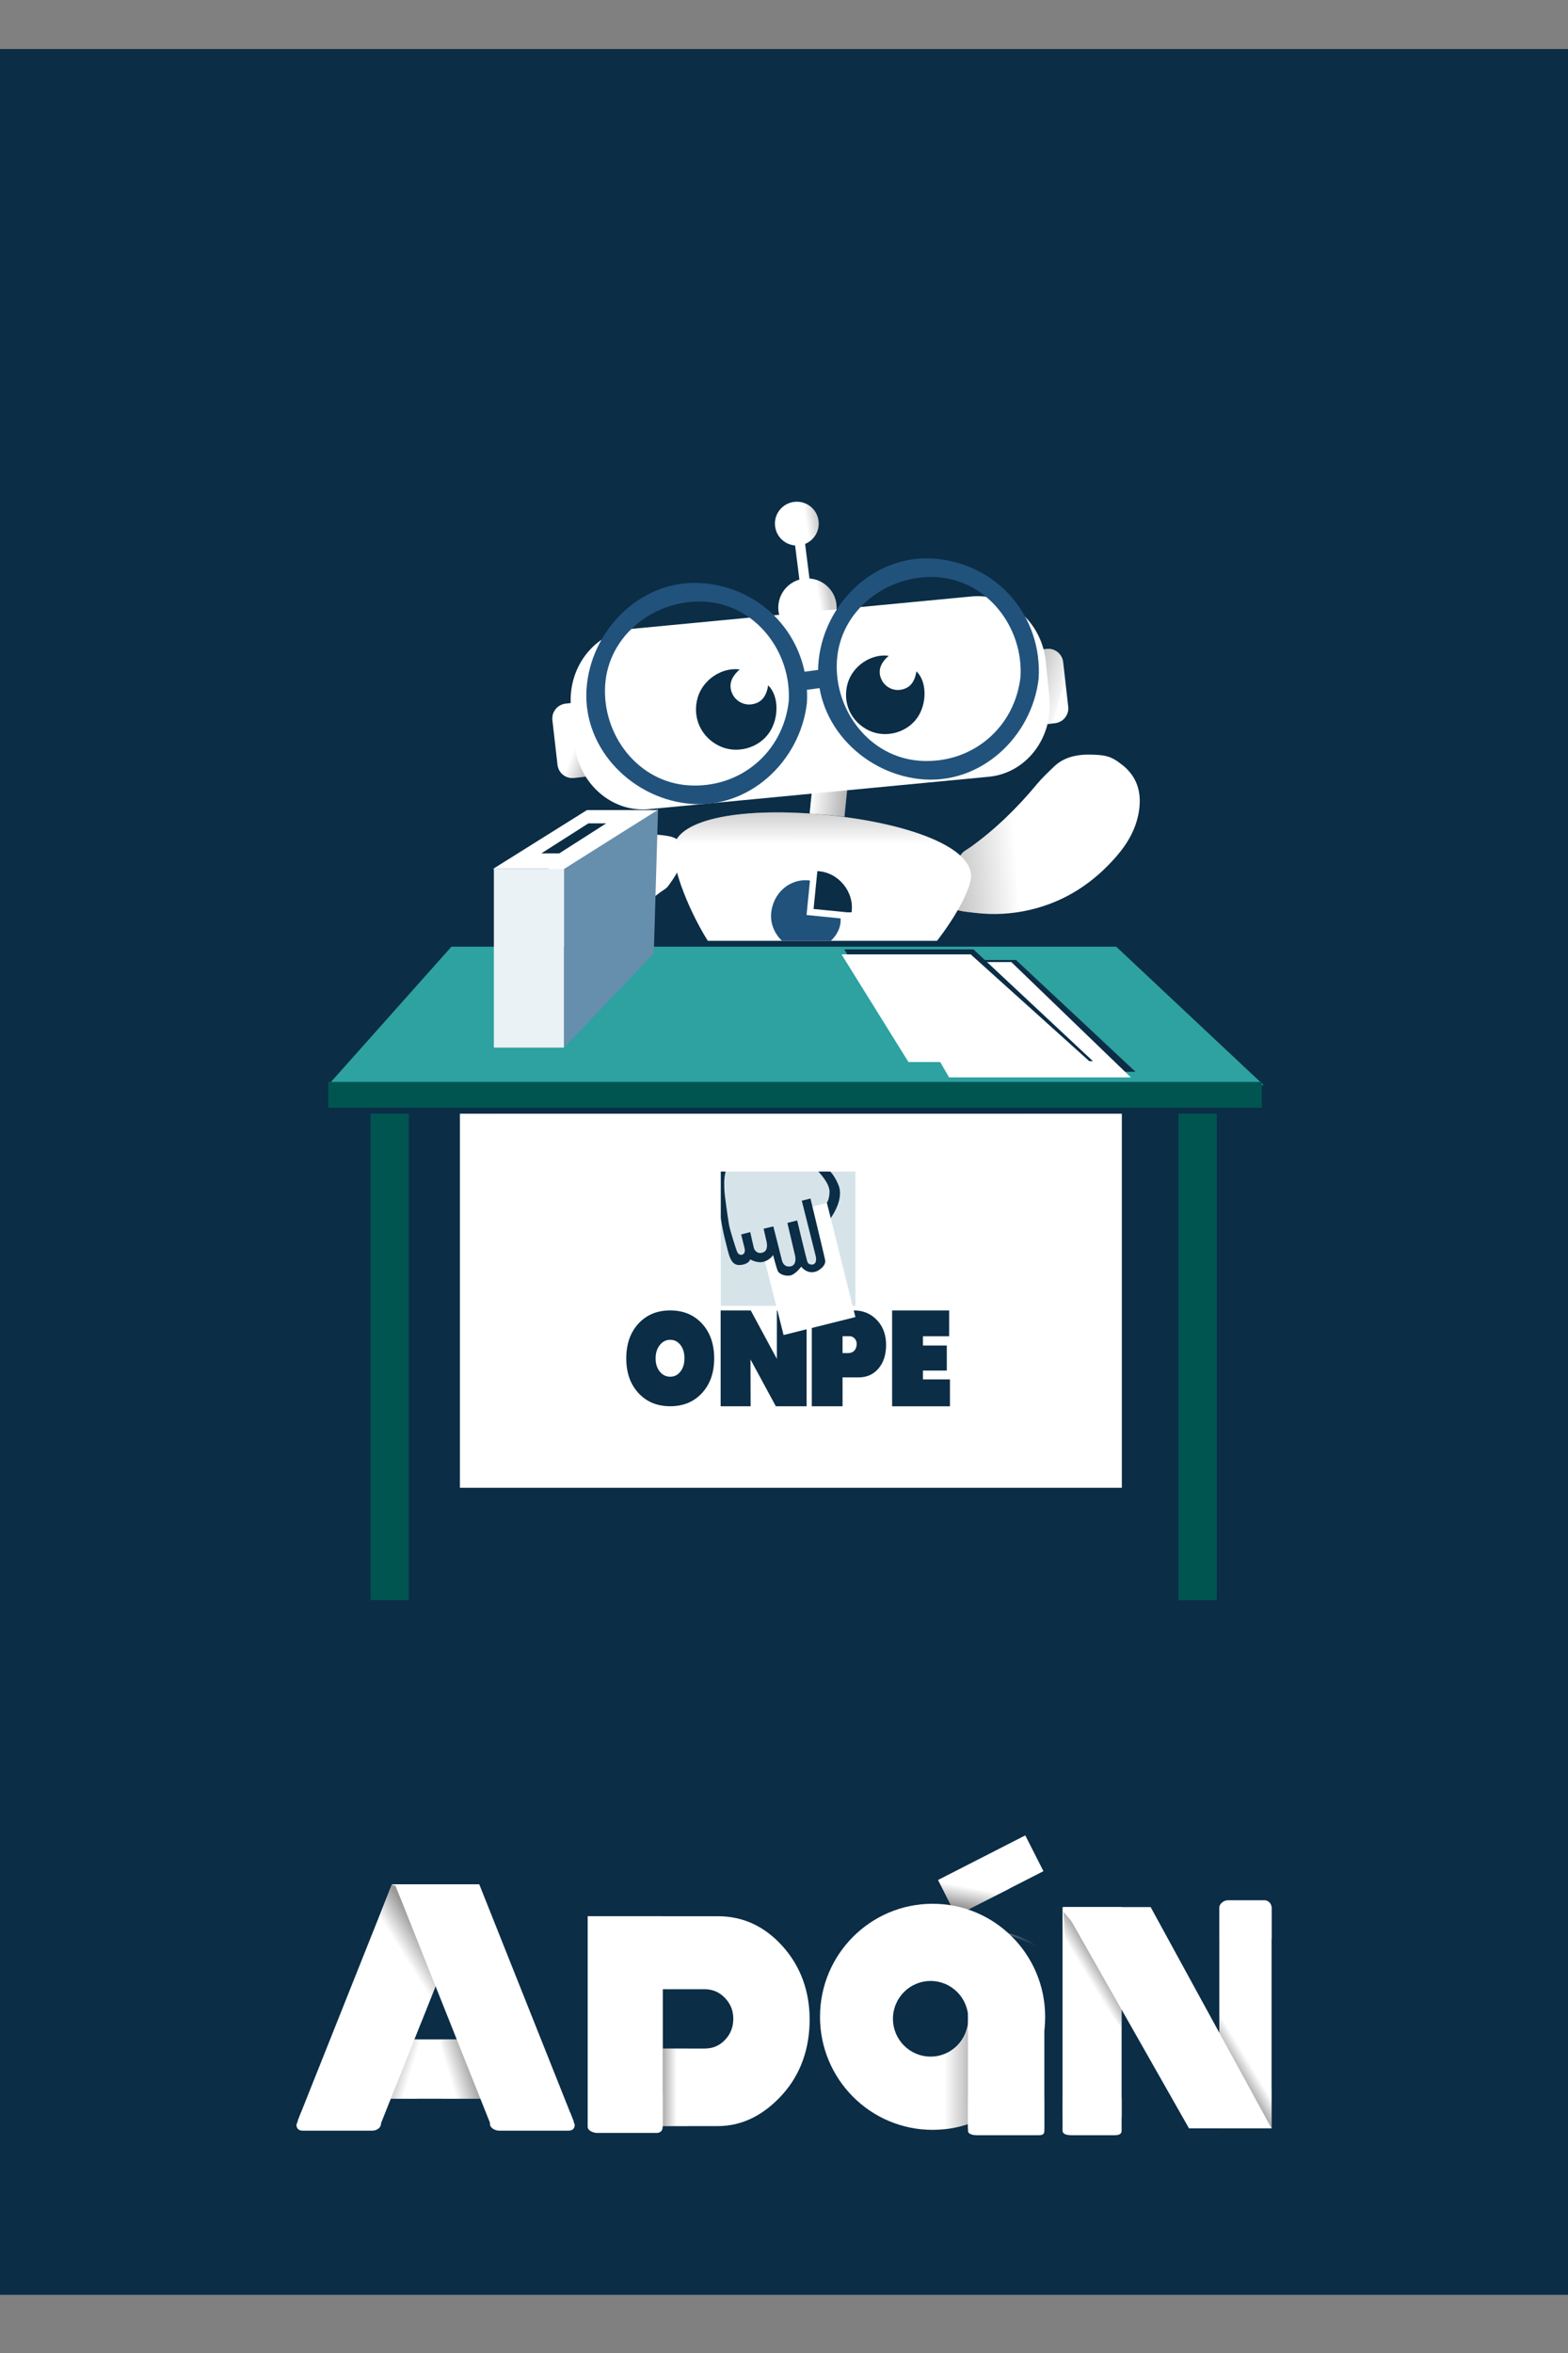 <?xml version="1.0" encoding="utf-8"?>
<!-- Generator: Adobe Illustrator 16.0.0, SVG Export Plug-In . SVG Version: 6.00 Build 0)  -->
<!DOCTYPE svg PUBLIC "-//W3C//DTD SVG 1.1//EN" "http://www.w3.org/Graphics/SVG/1.1/DTD/svg11.dtd">
<svg version="1.1" id="Capa_1" xmlns="http://www.w3.org/2000/svg" xmlns:xlink="http://www.w3.org/1999/xlink" x="0px" y="0px"
	 width="512px" height="768px" viewBox="0 0 512 768" enable-background="new 0 0 512 768" xml:space="preserve">
<rect x="0" y="0" width="512" height="768" fill="#808080" stroke="none"/>
<rect y="16" fill-rule="evenodd" clip-rule="evenodd" fill="#0B2D46" width="512" height="733"/>
<linearGradient id="SVGID_1_" gradientUnits="userSpaceOnUse" x1="327.799" y1="633.867" x2="341" y2="633.867">
	<stop  offset="0" style="stop-color:#FFFFFF"/>
	<stop  offset="1" style="stop-color:#000000"/>
</linearGradient>
<path opacity="0.3" fill="url(#SVGID_1_)" d="M327.799,630.734c4.226,2.065,9.996,3.595,13.201,6.266
	C336.66,633.311,332.225,631.368,327.799,630.734z"/>
<g>
	<g>
		<path fill-rule="evenodd" clip-rule="evenodd" fill="#0B2D46" d="M256.089,232.844c-0.977,9.763-9.682,16.888-19.447,15.914
			c-9.763-0.975-16.889-9.68-15.914-19.444c0.975-9.766,9.683-16.89,19.446-15.917C249.938,214.375,257.063,223.08,256.089,232.844z
			"/>
		<circle fill-rule="evenodd" clip-rule="evenodd" fill="#0B2D46" cx="288.666" cy="226.941" r="17.767"/>
		<g>
			<g>
				<path fill-rule="evenodd" clip-rule="evenodd" fill="#FFFFFF" d="M197.804,247.82c0.307,2.679-1.617,5.101-4.295,5.407
					l-6.064,0.696c-2.678,0.306-5.1-1.615-5.404-4.296l-1.668-14.547c-0.309-2.679,1.614-5.101,4.294-5.408l6.063-0.696
					c2.676-0.307,5.098,1.616,5.405,4.294L197.804,247.82z"/>
				
					<linearGradient id="SVGID_2_" gradientUnits="userSpaceOnUse" x1="221.776" y1="157.844" x2="229.055" y2="159.897" gradientTransform="matrix(0.995 0.099 -0.099 0.995 -16.343 62.181)">
					<stop  offset="0" style="stop-color:#FFFFFF"/>
					<stop  offset="1" style="stop-color:#000000"/>
				</linearGradient>
				<path opacity="0.3" fill-rule="evenodd" clip-rule="evenodd" fill="url(#SVGID_2_)" d="M197.804,247.82l-1.67-14.549
					c-0.308-2.678-2.729-4.601-5.405-4.294l-6.063,0.696c-0.174,0.021-0.346,0.049-0.512,0.085c1.609,7.27,1.938,15.53-1.516,21.718
					c0.935,1.653,2.799,2.678,4.806,2.448l6.064-0.696C196.187,252.92,198.11,250.499,197.804,247.82z"/>
			</g>
			<g>
				<circle fill-rule="evenodd" clip-rule="evenodd" fill="#FFFFFF" cx="263.652" cy="198.324" r="9.519"/>
				<path fill-rule="evenodd" clip-rule="evenodd" fill="#FFFFFF" d="M267.28,170.009c0.494,3.916-2.278,7.497-6.199,7.991
					c-3.917,0.498-7.495-2.28-7.989-6.197c-0.5-3.921,2.276-7.497,6.194-7.991C263.206,163.315,266.784,166.089,267.28,170.009z"/>
				
					<rect x="260.829" y="174.882" transform="matrix(0.992 -0.125 0.125 0.992 -21.331 34.364)" fill-rule="evenodd" clip-rule="evenodd" fill="#FFFFFF" width="3.285" height="23.699"/>
			</g>
			
				<linearGradient id="SVGID_3_" gradientUnits="userSpaceOnUse" x1="292.845" y1="94.846" x2="296.577" y2="93.851" gradientTransform="matrix(0.995 0.099 -0.099 0.995 -16.343 62.181)">
				<stop  offset="0" style="stop-color:#FFFFFF"/>
				<stop  offset="1" style="stop-color:#000000"/>
			</linearGradient>
			<path opacity="0.2" fill-rule="evenodd" clip-rule="evenodd" fill="url(#SVGID_3_)" d="M273.096,197.131
				c-0.577-4.562-4.291-7.958-8.7-8.298l-1.437-11.343c2.886-1.213,4.732-4.226,4.321-7.481c-0.326-2.579-1.991-4.654-4.204-5.637
				c-0.743,9.814-3.881,20.375,1.471,29.226c1.856,4.158,4.008,9.636,2.854,13.47C271.206,205.438,273.643,201.443,273.096,197.131z
				"/>
			<path fill-rule="evenodd" clip-rule="evenodd" fill="#FFFFFF" d="M348.81,230.64c0.306,2.68-1.618,5.099-4.296,5.408
				l-6.063,0.695c-2.676,0.307-5.099-1.616-5.404-4.294l-1.67-14.549c-0.304-2.678,1.618-5.099,4.295-5.406l6.064-0.698
				c2.677-0.306,5.098,1.618,5.405,4.296L348.81,230.64z"/>
			
				<linearGradient id="SVGID_4_" gradientUnits="userSpaceOnUse" x1="378.933" y1="127.742" x2="363.777" y2="124.263" gradientTransform="matrix(0.995 0.099 -0.099 0.995 -16.343 62.181)">
				<stop  offset="0" style="stop-color:#FFFFFF"/>
				<stop  offset="1" style="stop-color:#000000"/>
			</linearGradient>
			<path opacity="0.3" fill-rule="evenodd" clip-rule="evenodd" fill="url(#SVGID_4_)" d="M347.141,216.092
				c-0.308-2.678-2.729-4.602-5.405-4.296l-6.064,0.698c-2.677,0.307-4.599,2.728-4.295,5.406l1.67,14.549
				c0.306,2.679,2.729,4.601,5.404,4.294l4.837-0.554c2.164-4.169,2.608-9.19,4.598-13.608L347.141,216.092z"/>
			<g>
				<path fill-rule="evenodd" clip-rule="evenodd" fill="#FFFFFF" d="M271.756,266.126c1.513,0.151,2.725,0.288,3.982,0.445
					l1.186-11.852l-11.724,2.593l-0.82,8.228C266.912,265.691,269.08,265.857,271.756,266.126z"/>
				
					<linearGradient id="SVGID_5_" gradientUnits="userSpaceOnUse" x1="299.538" y1="168.452" x2="310.947" y2="168.452" gradientTransform="matrix(0.995 0.099 -0.099 0.995 -16.343 62.181)">
					<stop  offset="0" style="stop-color:#FFFFFF"/>
					<stop  offset="1" style="stop-color:#000000"/>
				</linearGradient>
				<path opacity="0.3" fill-rule="evenodd" clip-rule="evenodd" fill="url(#SVGID_5_)" d="M271.756,266.126
					c1.513,0.151,2.725,0.288,3.982,0.445l1.186-11.852l-11.724,2.593l-0.82,8.228C266.912,265.691,269.08,265.857,271.756,266.126z
					"/>
				<g>
					<path fill-rule="evenodd" clip-rule="evenodd" fill="#FFFFFF" d="M366.746,249.886c-2.047-1.487-3.578-3.14-8.028-3.468
						c-4.457-0.332-10.297-0.297-14.506,3.753c-1.946,1.869-3.927,3.719-5.65,5.797c-6.41,7.724-13.518,14.705-21.699,20.552
						c-0.975,0.698-2.151,1.233-2.858,2.143c-2.641,3.385-5.029,6.957-5.828,11.295c-0.68,3.671,1.056,6.25,4.688,7.163
						c1.878,0.473,3.804,0.631,5.718,0.847c6.002,0.694,11.946,0.355,17.821-1.028c11.358-2.674,20.631-8.724,28.213-17.512
						c3.831-4.442,6.601-9.382,7.37-15.291C372.742,258.335,371.144,253.509,366.746,249.886z"/>
				</g>
				<g opacity="0.3">
					
						<linearGradient id="SVGID_6_" gradientUnits="userSpaceOnUse" x1="367.985" y1="182.263" x2="342.123" y2="186.881" gradientTransform="matrix(0.995 0.099 -0.099 0.995 -16.343 62.181)">
						<stop  offset="0" style="stop-color:#FFFFFF"/>
						<stop  offset="1" style="stop-color:#000000"/>
					</linearGradient>
					<path fill-rule="evenodd" clip-rule="evenodd" fill="url(#SVGID_6_)" d="M333.07,262.187
						c-4.938,5.271-10.287,10.103-16.208,14.333c-0.975,0.698-2.151,1.233-2.858,2.143c-2.641,3.385-5.029,6.957-5.828,11.295
						c-0.68,3.671,1.056,6.25,4.688,7.163c1.878,0.473,3.804,0.631,5.718,0.847c6.002,0.694,11.946,0.355,17.821-1.028
						c5.188-1.219,9.921-3.18,14.276-5.749C347.4,279.895,341.875,269.419,333.07,262.187z"/>
				</g>
				<g>
					<path fill-rule="evenodd" clip-rule="evenodd" fill="#FFFFFF" d="M172.083,315.462c1.825,1.277,3.195,2.712,7.129,2.935
						c3.929,0.219,9.074,0.096,12.718-3.534c1.687-1.679,3.399-3.335,4.89-5.196c5.523-6.902,11.675-13.163,18.789-18.443
						c0.846-0.626,1.88-1.12,2.486-1.933c2.275-3.021,4.321-6.206,4.961-10.035c0.538-3.248-1.028-5.495-4.245-6.241
						c-1.662-0.385-3.36-0.495-5.052-0.656c-5.293-0.516-10.529-0.125-15.68,1.181c-9.965,2.534-18.042,8.009-24.578,15.866
						c-3.31,3.974-5.671,8.369-6.257,13.586C166.67,308.116,168.148,312.34,172.083,315.462z"/>
				</g>
				<path fill-rule="evenodd" clip-rule="evenodd" fill="#FFFFFF" d="M305.968,307.081c6.53-8.431,10.695-16.652,11.081-20.515
					c0.987-9.892-20.177-17.876-46.998-20.555c-26.827-2.678-49.152,0.964-50.141,10.857c-0.492,4.92,3.633,17.986,11.198,30.213
					H305.968z"/>
				
					<linearGradient id="SVGID_7_" gradientUnits="userSpaceOnUse" x1="302.905" y1="184.088" x2="301.288" y2="167.692" gradientTransform="matrix(0.995 0.099 -0.099 0.995 -16.343 62.181)">
					<stop  offset="0" style="stop-color:#FFFFFF"/>
					<stop  offset="1" style="stop-color:#000000"/>
				</linearGradient>
				<path opacity="0.3" fill-rule="evenodd" clip-rule="evenodd" fill="url(#SVGID_7_)" d="M219.91,276.867
					c-0.248,2.488,0.685,7.061,2.643,12.555c30.132,2.953,65.103,5.451,91.112-10.07c-6.932-6.444-23.71-11.354-43.614-13.342
					C243.224,263.333,220.898,266.974,219.91,276.867z"/>
				<path fill-rule="evenodd" clip-rule="evenodd" fill="#FFFFFF" d="M342.659,227.823l-1.153-11.769
					c-1.277-12.996-12.18-22.566-24.35-21.371l-110.971,10.583c-12.175,1.189-21.001,12.699-19.731,25.698l1.159,11.766
					c1.277,12.998,12.176,22.565,24.348,21.374l110.971-10.584C335.105,252.329,343.937,240.819,342.659,227.823z M251.202,239.104
					c-3.474,5.116-10.601,7.064-16.204,4.428c-6.134-2.881-9.083-9.447-7.158-15.918c1.717-5.778,7.869-9.896,13.714-9.117
					c-2.911,2.52-3.704,5.143-2.437,7.922c1.084,2.373,3.677,3.817,6.238,3.475c3.129-0.415,4.881-2.401,5.465-6.199
					C254.292,226.935,254.474,234.289,251.202,239.104z M299.607,234.142c-3.393,4.989-10.345,6.889-15.808,4.319
					c-5.981-2.812-8.858-9.215-6.98-15.528c1.678-5.631,7.671-9.648,13.373-8.888c-2.837,2.456-3.612,5.016-2.374,7.723
					c1.057,2.316,3.585,3.726,6.083,3.393c3.052-0.405,4.765-2.345,5.331-6.046C302.619,222.275,302.796,229.448,299.607,234.142z"
					/>
				<path fill-rule="evenodd" clip-rule="evenodd" fill="#21527C" d="M255.316,307.081h15.976c2.104-1.954,3.381-4.583,3.186-7.322
					c-3.646-0.365-7.323-0.731-11.117-1.11c0.382-3.834,0.744-7.478,1.121-11.245c-6.582-0.884-12.266,4.149-12.692,11
					C251.582,301.696,253.01,304.841,255.316,307.081z"/>
				<path fill-rule="evenodd" clip-rule="evenodd" fill="#0B2D46" d="M266.887,284.33c6.848,0.264,12.156,6.792,11.168,13.44
					c-0.513,0-1.042,0.04-1.563-0.01c-3.505-0.337-7.012-0.694-10.838-1.076c0.222-2.221,0.426-4.26,0.629-6.296
					C266.481,288.409,266.678,286.436,266.887,284.33z"/>
			</g>
			<g>
				<path fill="#21527C" d="M257.547,228.922c-1.876,16.641-15.824,28.393-32.54,27.418c-16.712-0.973-28.351-16.502-27.417-32.539
					c0.979-16.713,16.503-28.353,32.543-27.418C246.842,197.361,258.481,212.887,257.547,228.922
					c-0.225,3.83,5.709,4.345,5.931,0.509c1.167-19.99-12.943-36.736-32.84-38.979c-19.895-2.241-36.829,13.754-38.979,32.844
					c-2.243,19.892,13.752,36.825,32.841,38.976c19.89,2.241,36.828-13.75,38.978-32.841
					C263.907,225.614,257.976,225.114,257.547,228.922z"/>
				<path fill="#21527C" d="M333.225,220.914c-1.875,16.641-15.82,28.393-32.539,27.417c-16.716-0.975-28.349-16.5-27.414-32.537
					c0.973-16.715,16.498-28.354,32.535-27.415C322.522,189.352,334.16,204.878,333.225,220.914
					c-0.224,3.828,5.708,4.345,5.932,0.509c1.167-19.987-12.943-36.738-32.841-38.978c-19.896-2.241-36.827,13.75-38.979,32.841
					c-2.24,19.895,13.751,36.829,32.84,38.979c19.894,2.241,36.829-13.753,38.979-32.842
					C339.587,217.602,333.651,217.104,333.225,220.914z"/>
				<path fill="#21527C" d="M262.082,225.326c2.213-0.294,4.42-0.584,6.634-0.874c1.609-0.207,2.666-1.939,2.385-3.471
					c-0.308-1.657-1.864-2.593-3.472-2.382c-2.213,0.29-4.421,0.579-6.634,0.868c-1.609,0.211-2.672,1.941-2.385,3.473
					C258.915,224.598,260.474,225.535,262.082,225.326L262.082,225.326z"/>
			</g>
		</g>
	</g>
</g>
<g>
	<polygon fill="#FFFFFF" points="340.713,610.736 312.224,625.289 306.3,613.609 334.788,599.058 	"/>
	
		<linearGradient id="SVGID_8_" gradientUnits="userSpaceOnUse" x1="-8008.467" y1="-3250.483" x2="-7994.378" y2="-3250.483" gradientTransform="matrix(-0.084 0.451 1.215 0.228 3592.066 4968.807)">
		<stop  offset="0" style="stop-color:#FFFFFF"/>
		<stop  offset="1" style="stop-color:#000000"/>
	</linearGradient>
	<polygon opacity="0.4" fill="url(#SVGID_8_)" enable-background="new    " points="312.224,625.289 329.604,616.488 306.3,613.609 
			"/>
	<rect x="120.675" y="665.646" fill="#FFFFFF" width="45.997" height="19.359"/>
	
		<linearGradient id="SVGID_9_" gradientUnits="userSpaceOnUse" x1="55.395" y1="179.49" x2="63.406" y2="181.937" gradientTransform="matrix(1 0 0 -1 91.1 856.4)">
		<stop  offset="0" style="stop-color:#FFFFFF"/>
		<stop  offset="1" style="stop-color:#000000"/>
	</linearGradient>
	<polygon opacity="0.4" fill="url(#SVGID_9_)" enable-background="new    " points="159.252,685.041 159.023,665.646 
		143.99,665.646 144.22,685.041 	"/>
	
		<linearGradient id="SVGID_10_" gradientUnits="userSpaceOnUse" x1="-888.595" y1="179.491" x2="-880.585" y2="181.937" gradientTransform="matrix(-1.014 0 0 -1 -766.968 856.4)">
		<stop  offset="0" style="stop-color:#FFFFFF"/>
		<stop  offset="1" style="stop-color:#000000"/>
	</linearGradient>
	<polygon opacity="0.4" fill="url(#SVGID_10_)" enable-background="new    " points="121.22,685.041 121.451,665.646 
		136.695,665.646 136.463,685.041 	"/>
	<path fill="#FFFFFF" d="M127.977,615.017l-30.764,77.173c0.691,0.309,0.979,1.006,0.796,1.752h26.034l31.465-78.926
		L127.977,615.017L127.977,615.017z"/>
	<path fill="#FFFFFF" d="M255.537,635.232c-5.887-6.545-12.941-9.793-21.162-9.793h-42.479v68.502h42.479
		c8.296,0,15.367-3.881,21.221-10.424c5.851-6.551,8.774-14.865,8.774-24.375C264.37,649.941,261.428,641.783,255.537,635.232z
		 M236.695,665.854c-1.831,1.91-4.037,2.771-6.617,2.771h-13.699v-19.359h13.699c2.58,0,4.786,0.91,6.617,2.82
		c1.831,1.909,2.749,4.127,2.749,6.795C239.444,661.669,238.526,663.947,236.695,665.854z"/>
	<path fill="#FFFFFF" d="M304.517,621.375c-20.302,0-36.759,16.519-36.759,36.892c0,20.377,16.457,36.895,36.759,36.895
		c20.301,0,36.758-16.518,36.758-36.895C341.273,637.894,324.816,621.375,304.517,621.375z M303.871,671.257
		c-6.791,0-12.297-5.527-12.297-12.343c0-6.814,5.506-12.342,12.297-12.342c6.79,0,12.297,5.527,12.297,12.342
		C316.168,665.729,310.661,671.257,303.871,671.257z"/>
	
		<linearGradient id="SVGID_11_" gradientUnits="userSpaceOnUse" x1="40.724" y1="218.162" x2="47.983" y2="222.714" gradientTransform="matrix(1 0 0 -1 91.1 856.4)">
		<stop  offset="0" style="stop-color:#FFFFFF"/>
		<stop  offset="1" style="stop-color:#000000"/>
	</linearGradient>
	<polygon opacity="0.4" fill="url(#SVGID_11_)" enable-background="new    " points="151.735,624.316 137.496,660.261 
		114.045,651.136 127.977,615.07 	"/>
	<path fill="#FFFFFF" d="M186.873,693.013c0.084-0.254,0.248-0.463,0.453-0.615l-30.836-77.381h-27.531l31.464,78.926h26.142
		C186.668,693.941,186.77,693.337,186.873,693.013z"/>
	
		<linearGradient id="SVGID_12_" gradientUnits="userSpaceOnUse" x1="-848.898" y1="-6500.117" x2="-843.233" y2="-6500.117" gradientTransform="matrix(-1 0 0 1 -627.9 7181.4)">
		<stop  offset="0" style="stop-color:#FFFFFF"/>
		<stop  offset="1" style="stop-color:#000000"/>
	</linearGradient>
	<rect x="214.152" y="668.625" opacity="0.4" fill="url(#SVGID_12_)" enable-background="new    " width="10.387" height="25.316"/>
	<rect x="191.896" y="625.439" fill="#FFFFFF" width="24.481" height="68.502"/>
	
		<linearGradient id="SVGID_13_" gradientUnits="userSpaceOnUse" x1="217.273" y1="178.198" x2="229.668" y2="178.198" gradientTransform="matrix(1 0 0 -1 91.1 856.4)">
		<stop  offset="0" style="stop-color:#FFFFFF"/>
		<stop  offset="1" style="stop-color:#000000"/>
	</linearGradient>
	<path opacity="0.4" fill="url(#SVGID_13_)" enable-background="new    " d="M320.326,664.519l-4.249-3.084
		c-0.872,4.225-3.995,7.656-7.704,9.092v24.443c4.451-0.427,8.537-1.642,12.396-3.527L320.326,664.519z"/>
	<rect x="316.082" y="657.455" fill="#FFFFFF" width="24.935" height="37.23"/>
	<rect x="346.951" y="622.46" fill="#FFFFFF" width="19.289" height="68.502"/>
	<rect x="398.142" y="622.46" fill="#FFFFFF" width="17.063" height="72.227"/>
	
		<linearGradient id="SVGID_14_" gradientUnits="userSpaceOnUse" x1="263.424" y1="212.169" x2="268.574" y2="215.296" gradientTransform="matrix(1 0 0 -1 91.1 856.4)">
		<stop  offset="0" style="stop-color:#FFFFFF"/>
		<stop  offset="1" style="stop-color:#000000"/>
	</linearGradient>
	<polygon opacity="0.4" fill="url(#SVGID_14_)" enable-background="new    " points="347.24,623.953 347.944,636.832 366.24,661.82 
		366.24,654.728 370.455,651.531 	"/>
	
		<linearGradient id="SVGID_15_" gradientUnits="userSpaceOnUse" x1="-617.501" y1="-6464.493" x2="-612.493" y2="-6461.453" gradientTransform="matrix(-1 0 0 1 -208.598 7139.271)">
		<stop  offset="0" style="stop-color:#FFFFFF"/>
		<stop  offset="1" style="stop-color:#000000"/>
	</linearGradient>
	<polygon opacity="0.4" fill="url(#SVGID_15_)" enable-background="new    " points="415.205,694.687 415.205,681.814 
		398.142,657.58 398.142,663.476 393.773,668.275 	"/>
	<polygon fill="#FFFFFF" points="415.205,694.687 388.249,694.687 347.24,622.46 375.72,622.46 	"/>
	<path fill="#FFFFFF" d="M341.017,695.451c0,1.254-0.718,1.468-1.959,1.468h-19.908c-1.24,0-3.066-0.214-3.066-1.468v-10.244
		c0-1.252,1.826-2.434,3.066-2.434h19.908c1.241,0,1.959,1.182,1.959,2.434V695.451z"/>
	<path fill="#FFFFFF" d="M216.379,694.195c0,1.252-0.736,1.98-2.041,1.98h-19.279c-1.302,0-3.161-0.729-3.161-1.98v-10.244
		c0-1.254,1.859-1.924,3.161-1.924h19.279c1.305,0,2.041,0.67,2.041,1.924V694.195z"/>
	<path fill="#FFFFFF" d="M172.787,680.539h-9.863c-1.254,0-2.929,1.234-2.929,2.488v10.252c0,1.252,1.675,2.15,2.929,2.15h22.757
		c1.256,0,1.99-0.703,1.99-1.955l-1.482-3.916L172.787,680.539z"/>
	<path fill="#FFFFFF" d="M111.738,680.539h9.902c1.259,0,2.743,1.234,2.743,2.488v10.252c0,1.252-1.484,2.15-2.743,2.15H98.792
		c-1.26,0-1.997-0.703-1.997-1.955l1.489-3.916L111.738,680.539z"/>
	<path fill="#FFFFFF" d="M366.24,695.425c0,1.271-1.06,1.494-2.43,1.494h-13.834c-1.369,0-3.025-0.224-3.025-1.494v-10.396
		c0-1.27,1.656-2.256,3.025-2.256h13.834c1.37,0,2.43,0.986,2.43,2.256V695.425z"/>
	<path fill="#FFFFFF" d="M415.205,632.479c0,1.209-1.021,1.896-2.305,1.896h-11.967c-1.283,0-2.793-0.688-2.793-1.896v-9.9
		c0-1.211,1.51-2.352,2.793-2.352H412.9c1.283,0,2.305,1.141,2.305,2.352V632.479z"/>
</g>
<g>
	<g>
		<polygon fill="#2EA1A1" points="364.473,308.987 147.409,308.987 107.156,354.168 412.622,354.168 		"/>
		<rect x="107.156" y="353.132" fill="#005550" width="304.865" height="8.438"/>
	</g>
	<g>
		<g>
			<polygon fill="#0B2D46" points="331.752,313.328 289.576,313.328 311.431,349.827 370.78,349.827 			"/>
			<polygon fill="#FFFFFF" points="330.229,314.008 288.057,314.008 309.911,351.657 369.264,351.657 			"/>
		</g>
		<polygon fill="#0B2D46" points="317.852,309.857 275.676,309.857 297.529,346.36 356.883,346.36 		"/>
		<polygon fill="#FFFFFF" points="316.959,311.497 274.782,311.497 296.637,346.637 355.989,346.637 		"/>
	</g>
</g>
<g>
	<rect x="161.265" y="283.598" fill="#EAF2F6" width="22.914" height="58.327"/>
	<polygon fill="#668FAD" points="213.489,311.183 184.179,341.924 184.179,283.598 214.872,264.064 	"/>
	<polygon fill="#FFFFFF" points="214.732,264.397 184.179,283.598 161.003,283.598 191.672,264.397 	"/>
	<polygon fill="#0B2D46" points="197.944,268.741 182.616,278.531 176.77,278.531 192.123,268.741 	"/>
</g>
<g>
	<rect x="120.992" y="363.501" fill="#005550" width="12.503" height="158.789"/>
	<rect x="384.808" y="363.501" fill="#005550" width="12.504" height="158.789"/>
</g>
<g>
	<rect x="161.003" y="363.501" fill="#8C5500" width="8.752" height="103.774"/>
	<rect x="333.545" y="363.501" fill="#8C5500" width="7.502" height="103.774"/>
</g>
<g>
	<rect x="150.18" y="363.501" fill="#FFFFFF" width="216.131" height="122.101"/>
	<g>
		<path fill="#0B2D46" d="M222.186,447.669c-0.877,1.119-1.99,1.677-3.337,1.677c-1.375,0-2.515-0.558-3.417-1.677
			c-0.903-1.119-1.353-2.55-1.353-4.296s0.449-3.193,1.353-4.342c0.902-1.149,2.042-1.723,3.417-1.723
			c1.347,0,2.46,0.557,3.337,1.679c0.873,1.116,1.312,2.562,1.312,4.339C223.497,445.103,223.059,446.55,222.186,447.669
			 M229.238,432.026c-2.641-2.875-6.103-4.315-10.39-4.315s-7.751,1.44-10.391,4.315c-2.643,2.88-3.962,6.661-3.962,11.343
			c0,4.656,1.319,8.419,3.962,11.298c2.64,2.878,6.104,4.319,10.391,4.319s7.749-1.441,10.39-4.319
			c2.642-2.879,3.963-6.642,3.963-11.298C233.201,438.688,231.88,434.906,229.238,432.026"/>
		<polygon fill="#0B2D46" points="263.374,427.718 253.669,427.718 253.669,443.52 245.143,427.718 235.312,427.718 
			235.312,458.993 245.099,458.993 245.059,443.708 253.334,458.993 263.374,458.993 		"/>
		<path fill="#0B2D46" d="M278.981,440.825c-0.497,0.544-1.173,0.814-2.025,0.814h-1.837v-5.51h2.265
			c0.652,0,1.209,0.24,1.661,0.718c0.455,0.479,0.684,1.069,0.684,1.773C279.729,439.548,279.479,440.282,278.981,440.825
			 M286.35,430.861c-1.995-2.107-4.543-3.16-7.647-3.16h-13.624v31.292h10.041v-9.424h5.236c2.697,0,4.866-0.973,6.514-2.918
			c1.644-1.943,2.467-4.515,2.467-7.704C289.336,435.66,288.342,432.967,286.35,430.861"/>
		<polygon fill="#0B2D46" points="310.187,450.225 301.367,450.225 301.367,447.345 309.158,447.345 309.158,439.166 
			301.367,439.166 301.367,436.144 309.928,436.144 309.928,427.716 291.303,427.716 291.303,459.009 310.187,459.009 		"/>
		<rect x="235.363" y="382.388" fill="#D6E4EA" width="43.954" height="43.85"/>
		<path fill="#0B2D46" d="M269.802,392.767l1.285,5.038c0,0,4.544-5.907,2.813-10.715c0,0-0.989-2.801-2.774-4.702h-3.938
			c0,0,3.8,3.753,3.68,6.716C270.746,392.067,269.802,392.767,269.802,392.767"/>
		<polygon fill="#FFFFFF" points="255.861,435.745 249.651,411.158 252.887,407.748 255.055,414.304 258.589,414.969 
			261.167,411.46 265.419,414.215 268.387,411.408 265.158,393.869 270.019,392.637 279.317,429.883 		"/>
		<path fill="#0B2D46" d="M235.363,382.388v15.152c0,0,0.426,3.413,1.555,7.73s1.528,8.17,5.182,7.572c0,0,2.416-0.227,2.847-1.8
			c0,0,2.249,1.39,4.415,0.777c2.168-0.614,3.067-2.188,3.067-2.188s1.08,4.189,1.552,5.234c0.477,1.041,2.569,1.798,4.191,1.41
			c1.621-0.39,3.454-2.837,3.454-2.837s1.964,2.734,5.07,1.485c0,0,3.21-1.478,2.719-3.738c-0.49-2.265-4.772-19.994-4.772-19.994
			l-2.841,0.706l4.485,17.836c0,0,0.777,2.534-0.816,2.984c0,0-1.472,0.328-1.881-0.981c-0.409-1.308-3.292-13.388-3.292-13.388
			l-3.198,0.802l2.443,10.378c0,0,0.899,3.026-1.125,3.74c0,0-2.429,0.859-3.128-2.021c-0.702-2.883-2.778-10.958-2.778-10.958
			l-3.171,0.754l0.9,3.947c0,0,0.88,2.966-0.981,3.743c-1.859,0.775-2.884-0.595-3.105-1.413c-0.227-0.818-1.176-5.162-1.176-5.162
			l-2.975,0.756l1.104,4.448c0,0,0.514,1.799-0.785,2.146c-1.301,0.346-1.708-1.104-1.874-1.586
			c-0.166-0.477-2.073-6.171-2.437-8.344c-0.363-2.177-1.426-9.519-1.471-10.993c-0.045-1.474-0.259-3.635,0.389-6.2H235.363z"/>
	</g>
</g>
</svg>

